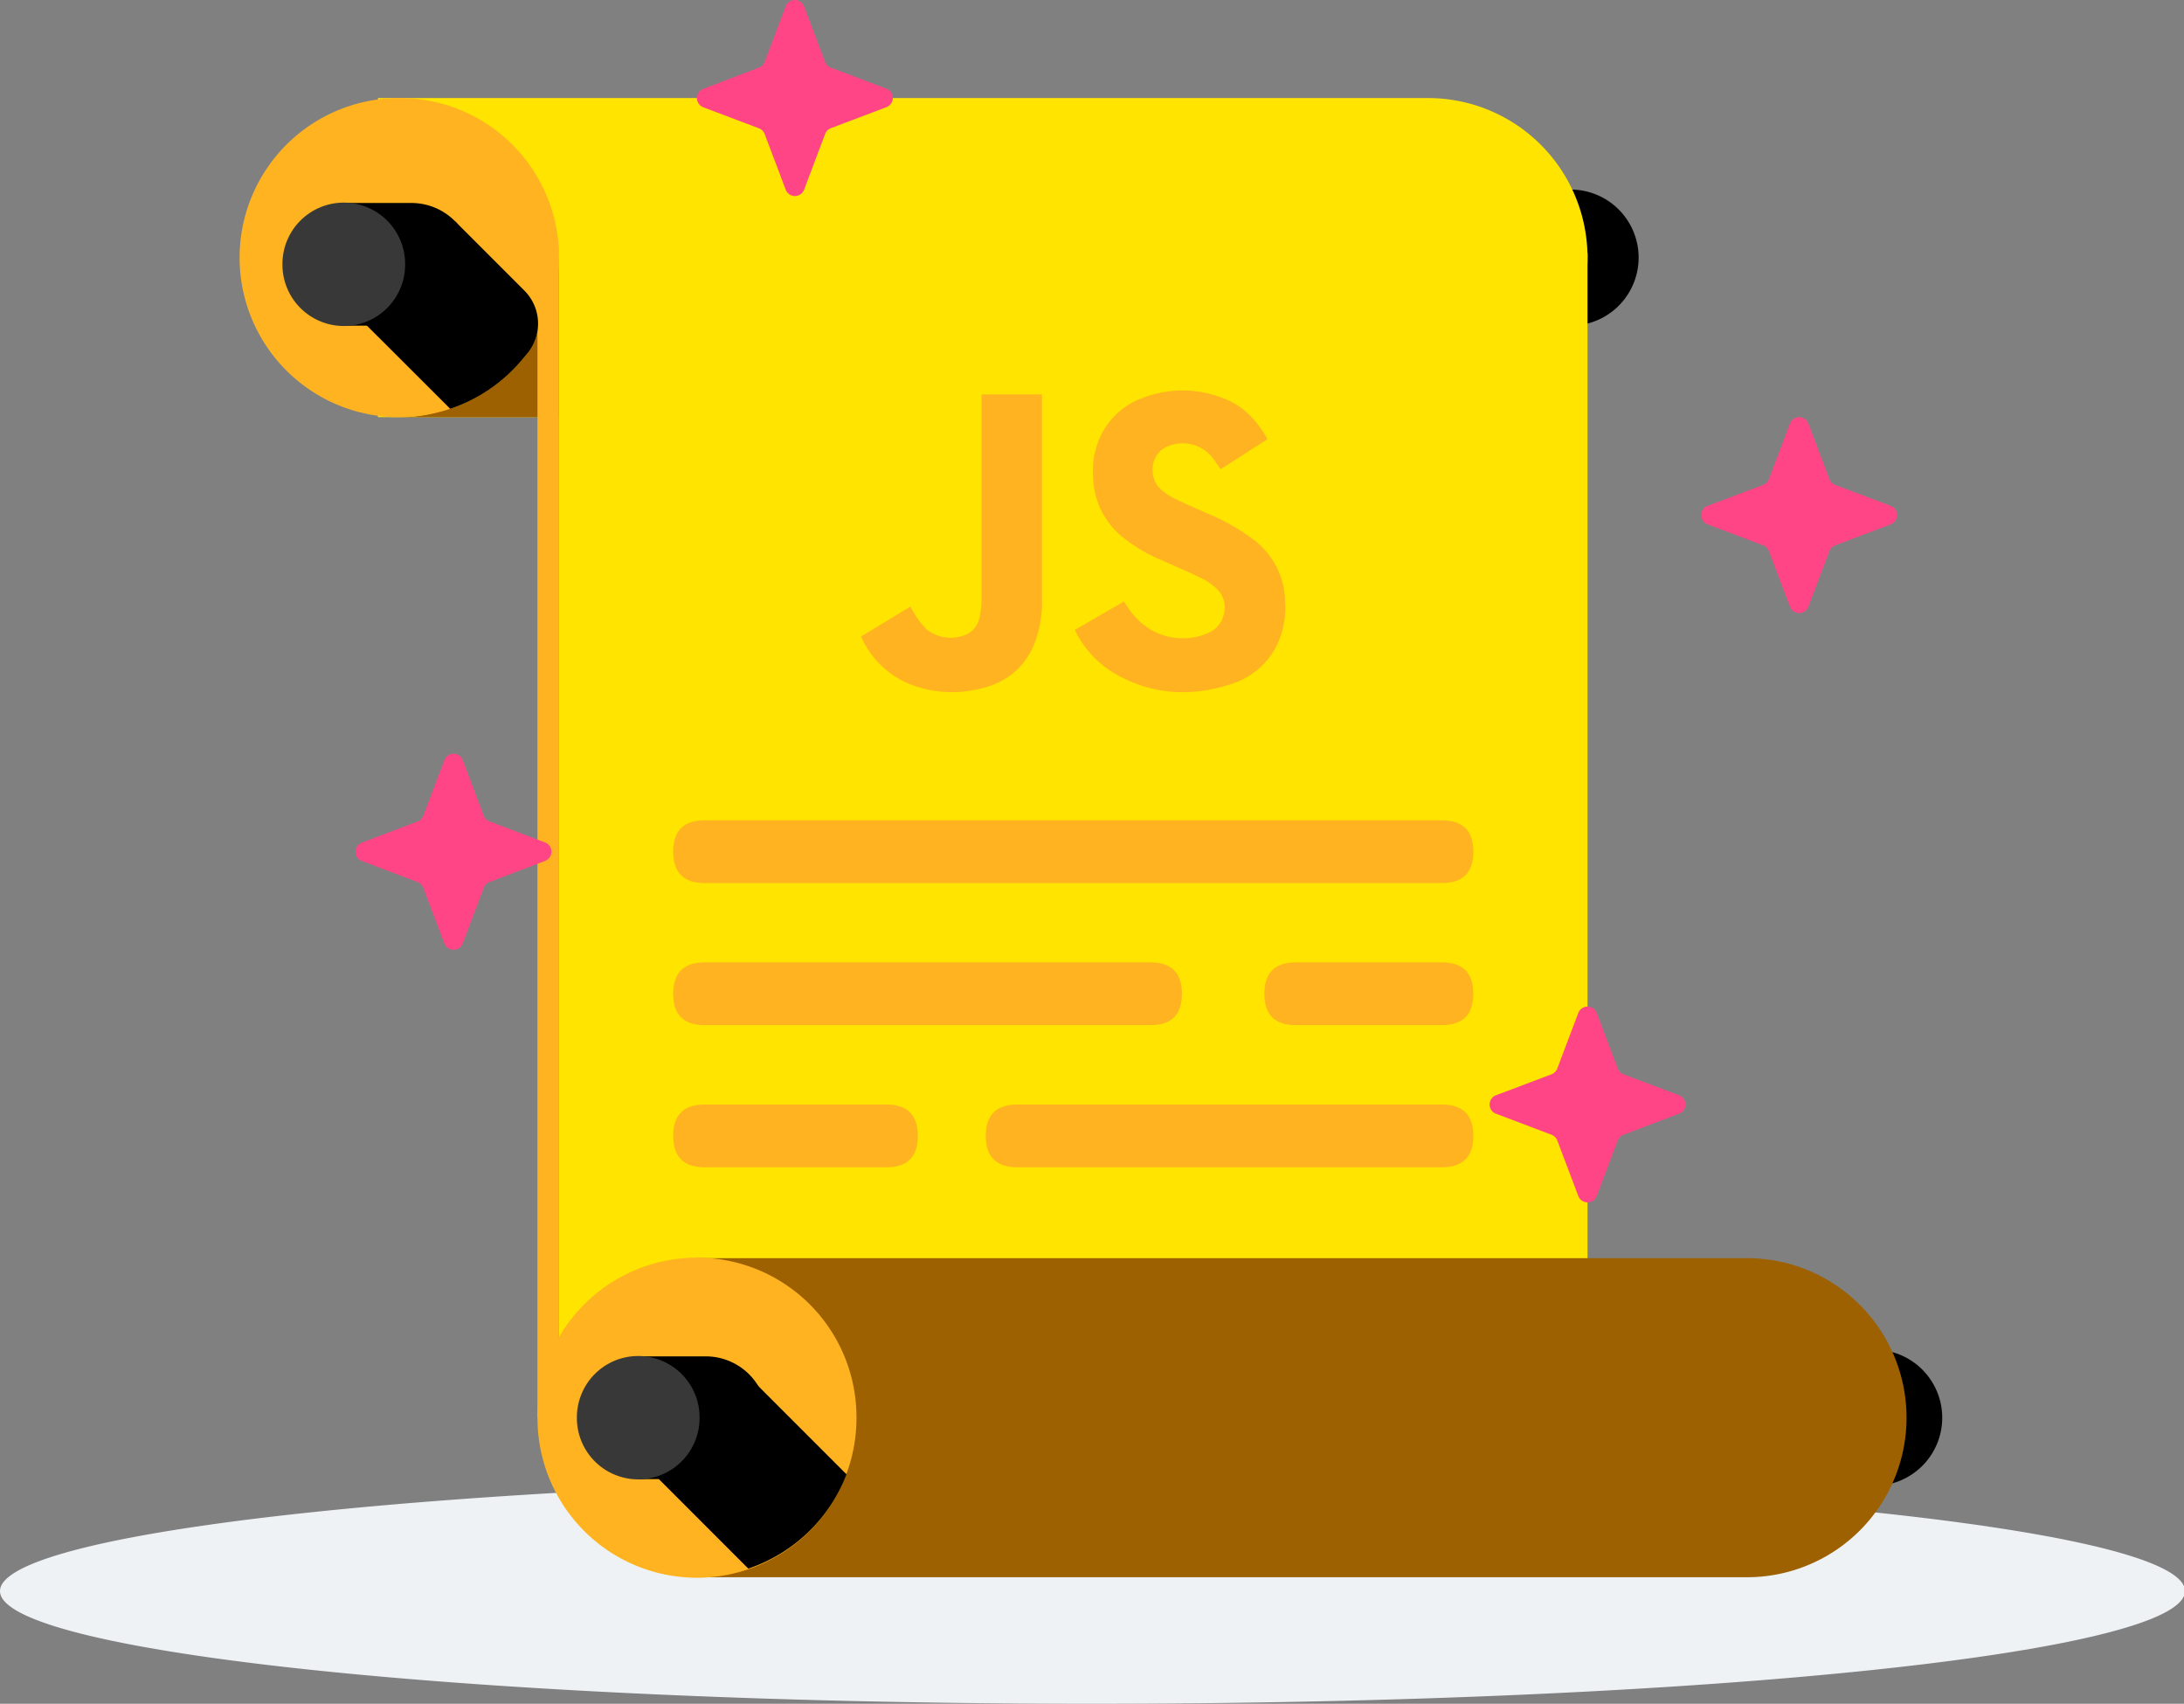 <?xml version="1.0" standalone="no"?><!DOCTYPE svg PUBLIC "-//W3C//DTD SVG 1.1//EN" "http://www.w3.org/Graphics/SVG/1.1/DTD/svg11.dtd"><svg class="icon" width="200px" height="155.98px" viewBox="0 0 1313 1024" version="1.1" xmlns="http://www.w3.org/2000/svg"><rect x="0" y="0" width="1313" height="1024" fill="#808080" stroke="none"/><path d="M0 956.265a656.802 67.735 0 1 0 1313.605 0 656.802 67.735 0 1 0-1313.605 0Z" fill="#EEF2F5" /><path d="M899.097 113.918h45.112a40.916 40.916 0 0 1 40.916 40.916 40.916 40.916 0 0 1-40.916 40.916h-45.112V113.918z"  /><path d="M899.097 154.812m-40.916 0a40.916 40.916 0 1 0 81.832 0 40.916 40.916 0 1 0-81.832 0Z"  /><path d="M227.227 58.927h631.292a95.885 95.885 0 0 1 95.885 95.885 95.885 95.885 0 0 1-95.885 95.885H227.227v-191.724-0.045z" fill="#FFE400" /><path d="M307.706 154.812c0 52.961-14.616 95.907-67.667 95.907h264.58V154.812z" fill="#9E6101" /><path d="M240.129 58.927A95.907 95.907 0 1 0 270.67 245.689L215.679 190.789l57.856-57.856 53.908 66.743 2.256-10.646a95.682 95.682 0 0 0-89.569-130.102z" fill="#FFB321" /><path d="M315.285 174.706l-41.751-41.773-57.856 57.856L270.67 245.689a95.975 95.975 0 0 0 48.179-36.089 27.338 27.338 0 0 0-3.564-34.894z" fill="#FFB321" /><path d="M323.112 147.888h12.902v704.17h-12.902z" fill="#FFB321" /><path d="M954.404 852.057H336.036V147.888l618.367 4.06v700.11z" fill="#FFE400" /><path d="M404.719 493.014m18.857 0l443.312 0q18.857 0 18.857 18.857l0 0q0 18.857-18.857 18.857l-443.312 0q-18.857 0-18.857-18.857l0 0q0-18.857 18.857-18.857Z" fill="#FFB321" /><path d="M404.719 578.41m18.857 0l268.143 0q18.857 0 18.857 18.857l0 0q0 18.857-18.857 18.857l-268.143 0q-18.857 0-18.857-18.857l0 0q0-18.857 18.857-18.857Z" fill="#FFB321" /><path d="M760.131 578.41m18.857 0l87.877 0q18.857 0 18.857 18.857l0 0q0 18.857-18.857 18.857l-87.877 0q-18.857 0-18.857-18.857l0 0q0-18.857 18.857-18.857Z" fill="#FFB321" /><path d="M404.719 663.829m18.857 0l109.351 0q18.857 0 18.857 18.857l0 0q0 18.857-18.857 18.857l-109.351 0q-18.857 0-18.857-18.857l0 0q0-18.857 18.857-18.857Z" fill="#FFB321" /><path d="M592.654 663.829m18.857 0l255.377 0q18.857 0 18.857 18.857l0 0q0 18.857-18.857 18.857l-255.377 0q-18.857 0-18.857-18.857l0 0q0-18.857 18.857-18.857Z" fill="#FFB321" /><path d="M762.025 263.96l-28.172 18.045c-1.714-2.413-3.203-4.737-4.917-6.902a22.917 22.917 0 0 0-24.811-7.624c-13.533 3.947-13.533 19.827-6.767 26.052a36.089 36.089 0 0 0 8.368 5.91c6.767 3.316 13.533 6.225 20.436 9.27a125.162 125.162 0 0 1 28.172 16.15 47.367 47.367 0 0 1 18.248 37.014 51.269 51.269 0 0 1-6.022 28.037A46.194 46.194 0 0 1 739.83 411.249c-23.616 7.646-46.691 6.361-68.637-5.842a61.487 61.487 0 0 1-24.202-25.105c-0.271-0.474-0.474-0.992-0.812-1.714l29.548-17.097 1.286 1.895a44.051 44.051 0 0 0 15.338 15.361 38.164 38.164 0 0 0 31.127 2.819c6.09-1.962 10.782-5.752 12.248-12.338a15.406 15.406 0 0 0-4.286-15.406 36.089 36.089 0 0 0-8.526-6c-7.985-3.902-16.15-7.398-24.27-11.007a94.734 94.734 0 0 1-25.669-15.631 47.773 47.773 0 0 1-15.789-33.834 49.239 49.239 0 0 1 5.639-27.541 44.593 44.593 0 0 1 24.247-20.706 66.788 66.788 0 0 1 49.239 0.586c11.639 4.534 19.533 13.398 25.714 24.27zM517.791 382.445l29.503-17.842 1.647 2.729a43.082 43.082 0 0 0 8.391 11.12 23.39 23.39 0 0 0 24.586 2.436c4.827-2.729 6.767-7.308 7.511-12.451a63.901 63.901 0 0 0 0.677-9.519V237.051h36.315v122.681a68.231 68.231 0 0 1-5.459 29.323c-6.338 13.533-17.233 21.608-31.578 24.811a69.021 69.021 0 0 1-44.345-3.519 54.54 54.54 0 0 1-27.067-27.067 8.549 8.549 0 0 1-0.18-0.835z" fill="#FFB321" /><path d="M1081.618 811.163h45.112a40.916 40.916 0 0 1 40.916 40.916 40.916 40.916 0 0 1-40.916 40.916h-45.112V811.163z"  /><path d="M1081.618 852.057m-40.916 0a40.916 40.916 0 1 0 81.832 0 40.916 40.916 0 1 0-81.832 0Z"  /><path d="M419.019 756.172h631.292a95.885 95.885 0 0 1 95.885 95.885 95.885 95.885 0 0 1-95.885 95.885H419.019v-191.724-0.045z" fill="#9E6101" /><path d="M419.019 852.057m-95.885 0a95.885 95.885 0 1 0 191.769 0 95.885 95.885 0 1 0-191.769 0Z" fill="#FFB321" /><path d="M508.927 886.094l-56.119-56.119-57.833 57.856 54.901 54.923a96.11 96.11 0 0 0 59.051-56.66z"  /><path d="M383.697 815.201h40.6a36.879 36.879 0 0 1 36.879 36.879 36.879 36.879 0 0 1-36.879 36.879h-40.6v-73.757z"  /><path d="M383.697 852.057m-36.879 0a36.879 36.879 0 1 0 73.757 0 36.879 36.879 0 1 0-73.757 0Z" fill="#383838" /><path d="M959.952 608.77l12.631 33.428a6.045 6.045 0 0 0 3.451 3.451l33.428 12.631a5.932 5.932 0 0 1 0 11.075l-33.428 12.654a5.955 5.955 0 0 0-3.451 3.428l-12.631 33.428a5.932 5.932 0 0 1-11.075 0l-12.654-33.428a5.842 5.842 0 0 0-3.428-3.428l-33.428-12.654a5.932 5.932 0 0 1 0-11.075l33.428-12.631a5.955 5.955 0 0 0 3.428-3.451l12.654-33.428a5.932 5.932 0 0 1 11.075 0zM483.416 3.891l12.654 33.405a5.887 5.887 0 0 0 3.428 3.361l33.428 12.631a5.932 5.932 0 0 1 0 11.097l-33.428 12.631a5.887 5.887 0 0 0-3.428 3.451l-12.654 33.495a5.91 5.91 0 0 1-11.075 0l-12.631-33.405a5.91 5.91 0 0 0-3.451-3.451l-33.428-12.631a5.932 5.932 0 0 1 0-11.097L456.259 40.657a5.91 5.91 0 0 0 3.451-3.451l12.631-33.405a5.91 5.91 0 0 1 11.075 0.09zM1087.19 254.554l12.631 33.405a5.977 5.977 0 0 0 3.451 3.451l33.428 12.631a5.932 5.932 0 0 1 0 11.097l-33.428 12.631a5.977 5.977 0 0 0-3.451 3.451l-12.631 33.405a5.91 5.91 0 0 1-11.075 0l-12.654-33.405a5.887 5.887 0 0 0-3.428-3.451l-33.428-12.631a5.932 5.932 0 0 1 0-11.097l33.428-12.631a5.887 5.887 0 0 0 3.428-3.451l12.654-33.405a5.91 5.91 0 0 1 11.075 0zM278.203 456.834l12.631 33.405a5.91 5.91 0 0 0 3.451 3.451l33.405 12.631a5.932 5.932 0 0 1 0 11.097L294.286 530.118a5.91 5.91 0 0 0-3.451 3.451l-12.631 33.405a5.91 5.91 0 0 1-11.075 0l-12.654-33.405a5.865 5.865 0 0 0-3.451-3.451l-33.405-12.631a5.932 5.932 0 0 1 0-11.097l33.405-12.631a5.865 5.865 0 0 0 3.451-3.451l12.654-33.405a5.91 5.91 0 0 1 11.075-0.068z" fill="#FF4585" /><path d="M315.195 174.594l-41.661-41.661-57.856 57.856L270.67 245.689a95.952 95.952 0 0 0 43.036-29.323l3.271-3.947a28.014 28.014 0 0 0-1.782-37.826z"  /><path d="M206.679 121.993h40.6A36.879 36.879 0 0 1 284.203 158.85a36.879 36.879 0 0 1-36.879 36.879h-40.6V121.993h-0.045z"  /><path d="M206.679 158.85m-36.879 0a36.879 36.879 0 1 0 73.757 0 36.879 36.879 0 1 0-73.757 0Z" fill="#383838" /></svg>